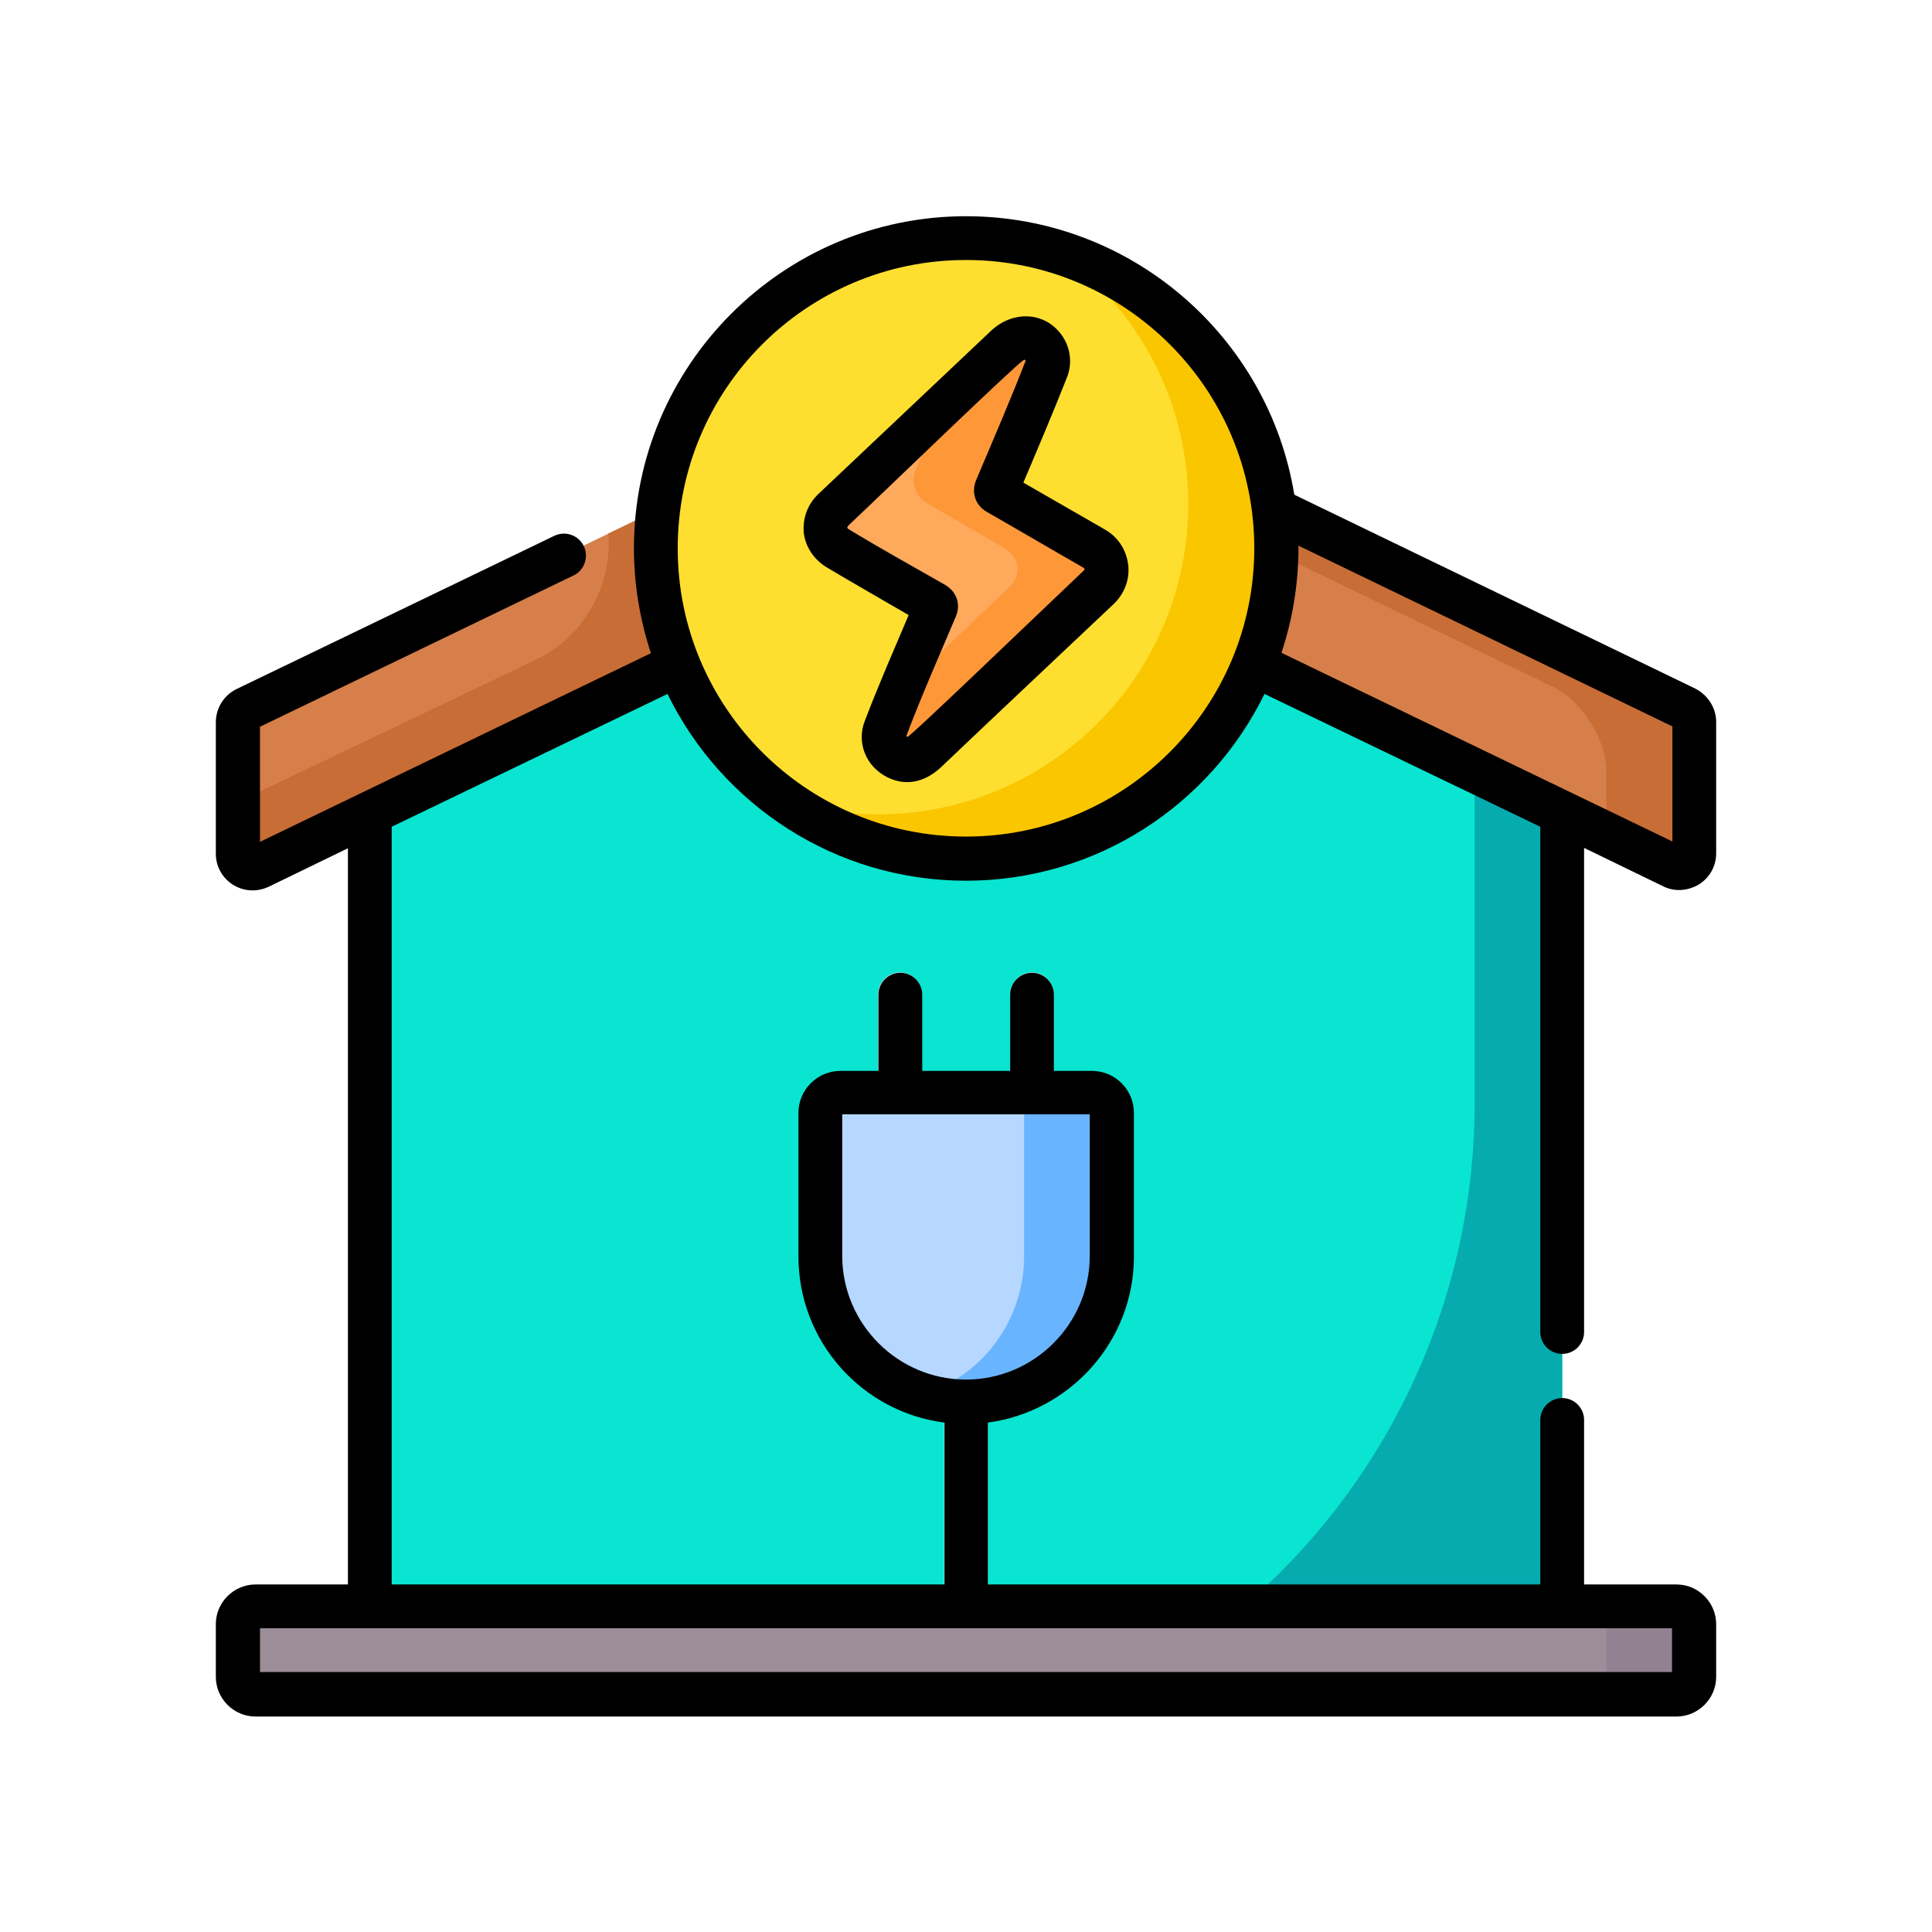 <?xml version="1.0" encoding="utf-8"?>
<!-- Generator: Adobe Illustrator 24.3.0, SVG Export Plug-In . SVG Version: 6.00 Build 0)  -->
<svg version="1.1" id="Capa_1" xmlns="http://www.w3.org/2000/svg" xmlns:xlink="http://www.w3.org/1999/xlink" x="0px" y="0px"
	 viewBox="0 0 512 512" style="enable-background:new 0 0 512 512;" xml:space="preserve">
<style type="text/css">
	.st0{fill:#09E5D0;}
	.st1{fill:#05ABAF;}
	.st2{fill:#E5E1E5;}
	.st3{fill:#B6D7FF;}
	.st4{fill:#69B4FF;}
	.st5{fill:#D77F4A;}
	.st6{fill:#C86D36;}
	.st7{fill:#9B8E99;}
	.st8{fill:#918291;}
	.st9{fill:#FEDF30;}
	.st10{fill:#FAC600;}
	.st11{fill:#FEA95C;}
	.st12{fill:#FE9738;}
</style>
<g>
	<g>
		<path class="st0" d="M414,448.9H98V196.6l158-77.3l158,77.3V448.9z"/>
		<path class="st1" d="M256,119.4l-11.6,5.7l146.4,71.6v95.7c0,64.7-35.6,124.1-92.5,154.8l-3.6,1.9h96h23.3V196.7L256,119.4z"/>
		<g>
			<g>
				<path class="st2" d="M256,443.1c-3.2,0-5.8-2.6-5.8-5.8v-65.8c0-3.2,2.6-5.8,5.8-5.8c3.2,0,5.8,2.6,5.8,5.8v65.8
					C261.8,440.5,259.2,443.1,256,443.1z"/>
			</g>
		</g>
		<g>
			<g>
				<g>
					<path class="st2" d="M273.5,295.3c-3.2,0-5.8-2.6-5.8-5.8v-26c0-3.2,2.6-5.8,5.8-5.8c3.2,0,5.8,2.6,5.8,5.8v26
						C279.3,292.6,276.7,295.3,273.5,295.3z"/>
				</g>
				<g>
					<path class="st2" d="M238.5,295.3c-3.2,0-5.8-2.6-5.8-5.8v-26c0-3.2,2.6-5.8,5.8-5.8s5.8,2.6,5.8,5.8v26
						C244.4,292.6,241.7,295.3,238.5,295.3z"/>
				</g>
			</g>
			<g>
				<path class="st3" d="M256,371.5c-21.4,0-38.7-17.3-38.7-38.7v-38.1c0-2.9,2.3-5.3,5.3-5.3h66.8c2.9,0,5.3,2.3,5.3,5.3v38.1
					C294.7,354.1,277.4,371.5,256,371.5z"/>
			</g>
			<path class="st4" d="M289.4,289.5h-23.3c2.9,0,5.3,2.3,5.3,5.3v38.1c0,17.2-11.3,31.9-27,36.8c3.6,1.2,7.6,1.8,11.6,1.8
				c21.4,0,38.7-17.3,38.7-38.7v-38.1C294.7,291.8,292.3,289.5,289.4,289.5z"/>
		</g>
		<path class="st5" d="M443.4,229.6L256,139.2L68.7,229.6c-2.6,1.2-5.6-0.6-5.6-3.5v-34.9c0-1.5,0.9-2.9,2.2-3.5L256,95.7
			l190.8,92.1c1.3,0.6,2.2,2,2.2,3.5v34.9C448.9,229,445.9,230.8,443.4,229.6L443.4,229.6z"/>
		<g>
			<path class="st6" d="M446.8,187.8L256,95.7l-11.6,5.6l167.1,80.7c7.8,3.8,14.2,14,14.2,22.6v16.5l17.7,8.5
				c2.6,1.2,5.6-0.6,5.6-3.5v-34.9C448.9,189.8,448.1,188.5,446.8,187.8L446.8,187.8z"/>
			<path class="st6" d="M232.7,131.5l-41.5-4.5l-30,14.4c1.1,14.1-6.6,27.4-19.3,33.5l-78.8,37.6v13.6c0,2.9,3,4.7,5.6,3.5
				l175.7-84.9L232.7,131.5z"/>
		</g>
		<path class="st7" d="M444.3,425.6H67.7c-2.6,0-4.7,2.1-4.7,4.7v14c0,2.6,2.1,4.7,4.7,4.7h376.6c2.6,0,4.7-2.1,4.7-4.7v-14
			C448.9,427.7,446.9,425.6,444.3,425.6z"/>
		<path class="st8" d="M444.3,425.6H421c2.6,0,4.7,2.1,4.7,4.7v14c0,2.6-2.1,4.7-4.7,4.7h23.3c2.6,0,4.7-2.1,4.7-4.7v-14
			C448.9,427.7,446.9,425.6,444.3,425.6z"/>
		<g>
			<ellipse class="st9" cx="256" cy="145.3" rx="82.2" ry="82.2"/>
			<path class="st10" d="M280.6,66.8c20.8,14.9,34.3,39.3,34.3,66.8c0,45.4-36.8,82.2-82.2,82.2c-8.5,0-16.8-1.3-24.6-3.7
				c13.5,9.7,30,15.4,47.9,15.4c45.4,0,82.2-36.8,82.2-82.2C338.2,108.5,314,77.3,280.6,66.8z"/>
			<path class="st11" d="M271.2,89.5c4.7,0,7.8,4.2,6.2,8.2c-4.1,10.7-8.7,21.3-13.2,31.8c-0.2,0.6-0.1,0.9,0.5,1.2
				c8.4,4.8,16.7,9.7,25.1,14.5c4.1,2.4,4.8,7.2,1.3,10.5c-15.1,14.4-30.4,28.7-45.6,43.1c-2.6,2.4-5,3-7.7,1.7
				c-2.9-1.4-4.3-4.6-3.1-7.6c1.6-4.1,3.3-8.2,5-12.2c2.7-6.5,5.4-13.1,8.2-19.6c0.3-0.7,0.1-0.9-0.5-1.2c-8.5-4.9-17-9.6-25.4-14.7
				c-3.9-2.3-4.3-7.1-1-10.3c15.1-14.4,30.4-28.7,45.6-43.1C268,90.4,269.5,89.5,271.2,89.5L271.2,89.5z"/>
			<path class="st12" d="M289.6,145.2c-8.4-4.8-16.7-9.7-25.1-14.5c-0.5-0.3-0.7-0.5-0.5-1.2c4.5-10.6,9.1-21.1,13.2-31.8
				c1.6-4-1.6-8.3-6.2-8.2c-1.6,0.1-3.2,1-4.6,2.3c-5.4,5.2-10.9,10.4-16.4,15.5c-0.7,2.3-5,11.2-7.4,17.4c-1.2,3.3,0.1,6.9,3,8.6
				c6.8,4,13.7,7.9,20.5,11.9c4.1,2.4,4.8,7.2,1.3,10.5c-9.7,9.2-19.3,18.3-29,27.5c-1.3,3.3-2.7,6.4-4,9.7c-1.2,3,0.2,6.2,3.1,7.6
				c2.6,1.2,5.1,0.7,7.7-1.7c15.2-14.4,30.4-28.7,45.6-43.1C294.4,152.4,293.8,147.5,289.6,145.2L289.6,145.2z"/>
		</g>
	</g>
	<path d="M292.6,140.2c-7.1-4.1-14.3-8.2-21.4-12.3c3.9-9.2,7.9-18.6,11.6-28c1.4-3.6,0.9-7.7-1.3-10.9c-4.5-6.5-13.1-6.8-18.9-1.3
		c-15.3,14.5-30.4,28.7-45.6,43.1c-3,2.8-4.3,6.5-4,10.3c0.4,3.7,2.6,7.1,6,9.2c7.2,4.3,14.6,8.5,21.8,12.7
		c-3.6,8.5-8.1,18.8-11.6,28c-2.3,5.8,0.3,12.2,6,15c4.4,2.2,9.5,1.7,14.2-2.7c14.8-14.1,30.7-29,45.6-43.1c3-2.8,4.4-6.6,4-10.4
		C298.5,145.6,296.2,142.2,292.6,140.2z M287,151.4c-15.9,15.1-45,43.1-46.5,43.9c-0.1-0.1-0.4-0.2-0.3-0.3c4-10.6,9-21.9,13.1-31.6
		c1.2-2.7,0.7-6.4-3-8.5c-8.4-4.8-16.9-9.5-25.3-14.6c-0.6-0.4-0.6-0.5-0.1-1.1c10.1-9.5,43.1-41.5,46.5-43.9
		c0.3,0.1,0.4,0.2,0.4,0.3c-4.1,10.6-8.7,21.2-13.1,31.6c-1.4,3.3-0.2,6.8,2.9,8.5c8.4,4.8,16.7,9.7,25.1,14.5
		C287.6,150.7,287.6,150.8,287,151.4L287,151.4z M414,358.8c3.2,0,5.8-2.6,5.8-5.8V224.7l21,10.2c3,1.5,6.5,1.2,9.4-0.5
		c2.9-1.8,4.6-4.9,4.6-8.2v-34.9c0-3.7-2.2-7.1-5.5-8.8L343,131.1c-6.8-41.8-43.2-73.8-87-73.8c-48.5,0-88,39.5-88,88
		c0,9.7,1.6,19,4.5,27.8l-103.6,50v-30.5l83.1-40.1c2.9-1.4,4.1-4.9,2.7-7.8c-1.4-2.9-4.9-4.1-7.8-2.7l-84.2,40.6
		c-3.3,1.6-5.5,5-5.5,8.8v34.9c0,3.3,1.7,6.4,4.6,8.2c2.9,1.8,6.4,1.9,9.4,0.5l21-10.2v195.1H67.7c-5.7,0-10.5,4.7-10.5,10.5v14
		c0,5.7,4.7,10.5,10.5,10.5h376.6c5.7,0,10.5-4.7,10.5-10.5v-14c0-5.7-4.7-10.5-10.5-10.5h-24.5v-43.6c0-3.2-2.6-5.8-5.8-5.8
		s-5.8,2.6-5.8,5.8v43.6H261.8v-42.9c21.7-2.9,38.7-21.5,38.7-44v-38.1c0-6.1-5-11.1-11.1-11.1h-10.1v-20.2c0-3.2-2.6-5.8-5.8-5.8
		c-3.2,0-5.8,2.6-5.8,5.8v20.2h-23.3v-20.2c0-3.2-2.6-5.8-5.8-5.8s-5.8,2.6-5.8,5.8v20.2h-10.1c-6.1,0-11.1,5-11.1,11.1v38.1
		c0,22.5,16.8,41.2,38.7,44v42.9H103.8V219.1l73.1-35.2c14.3,29.3,44.4,49.5,79.1,49.5s64.8-20.2,79.1-49.5l73.1,35.2V353
		C408.2,356.2,410.8,358.8,414,358.8z M223.2,332.8v-37.5h65.6v37.5c0,18.1-14.8,32.8-32.8,32.8S223.2,350.9,223.2,332.8z
		 M443.1,431.5v11.6H68.9v-11.6H443.1z M256,221.7c-42.2,0-76.4-34.2-76.4-76.4s34.2-76.4,76.4-76.4s76.4,34.2,76.4,76.4
		C332.4,187.4,298.2,221.7,256,221.7z M339.6,173c2.9-8.7,4.5-18.1,4.5-27.8c0-0.2,0-0.4,0-0.6l99.1,47.9V223L339.6,173z"/>
</g>
</svg>
